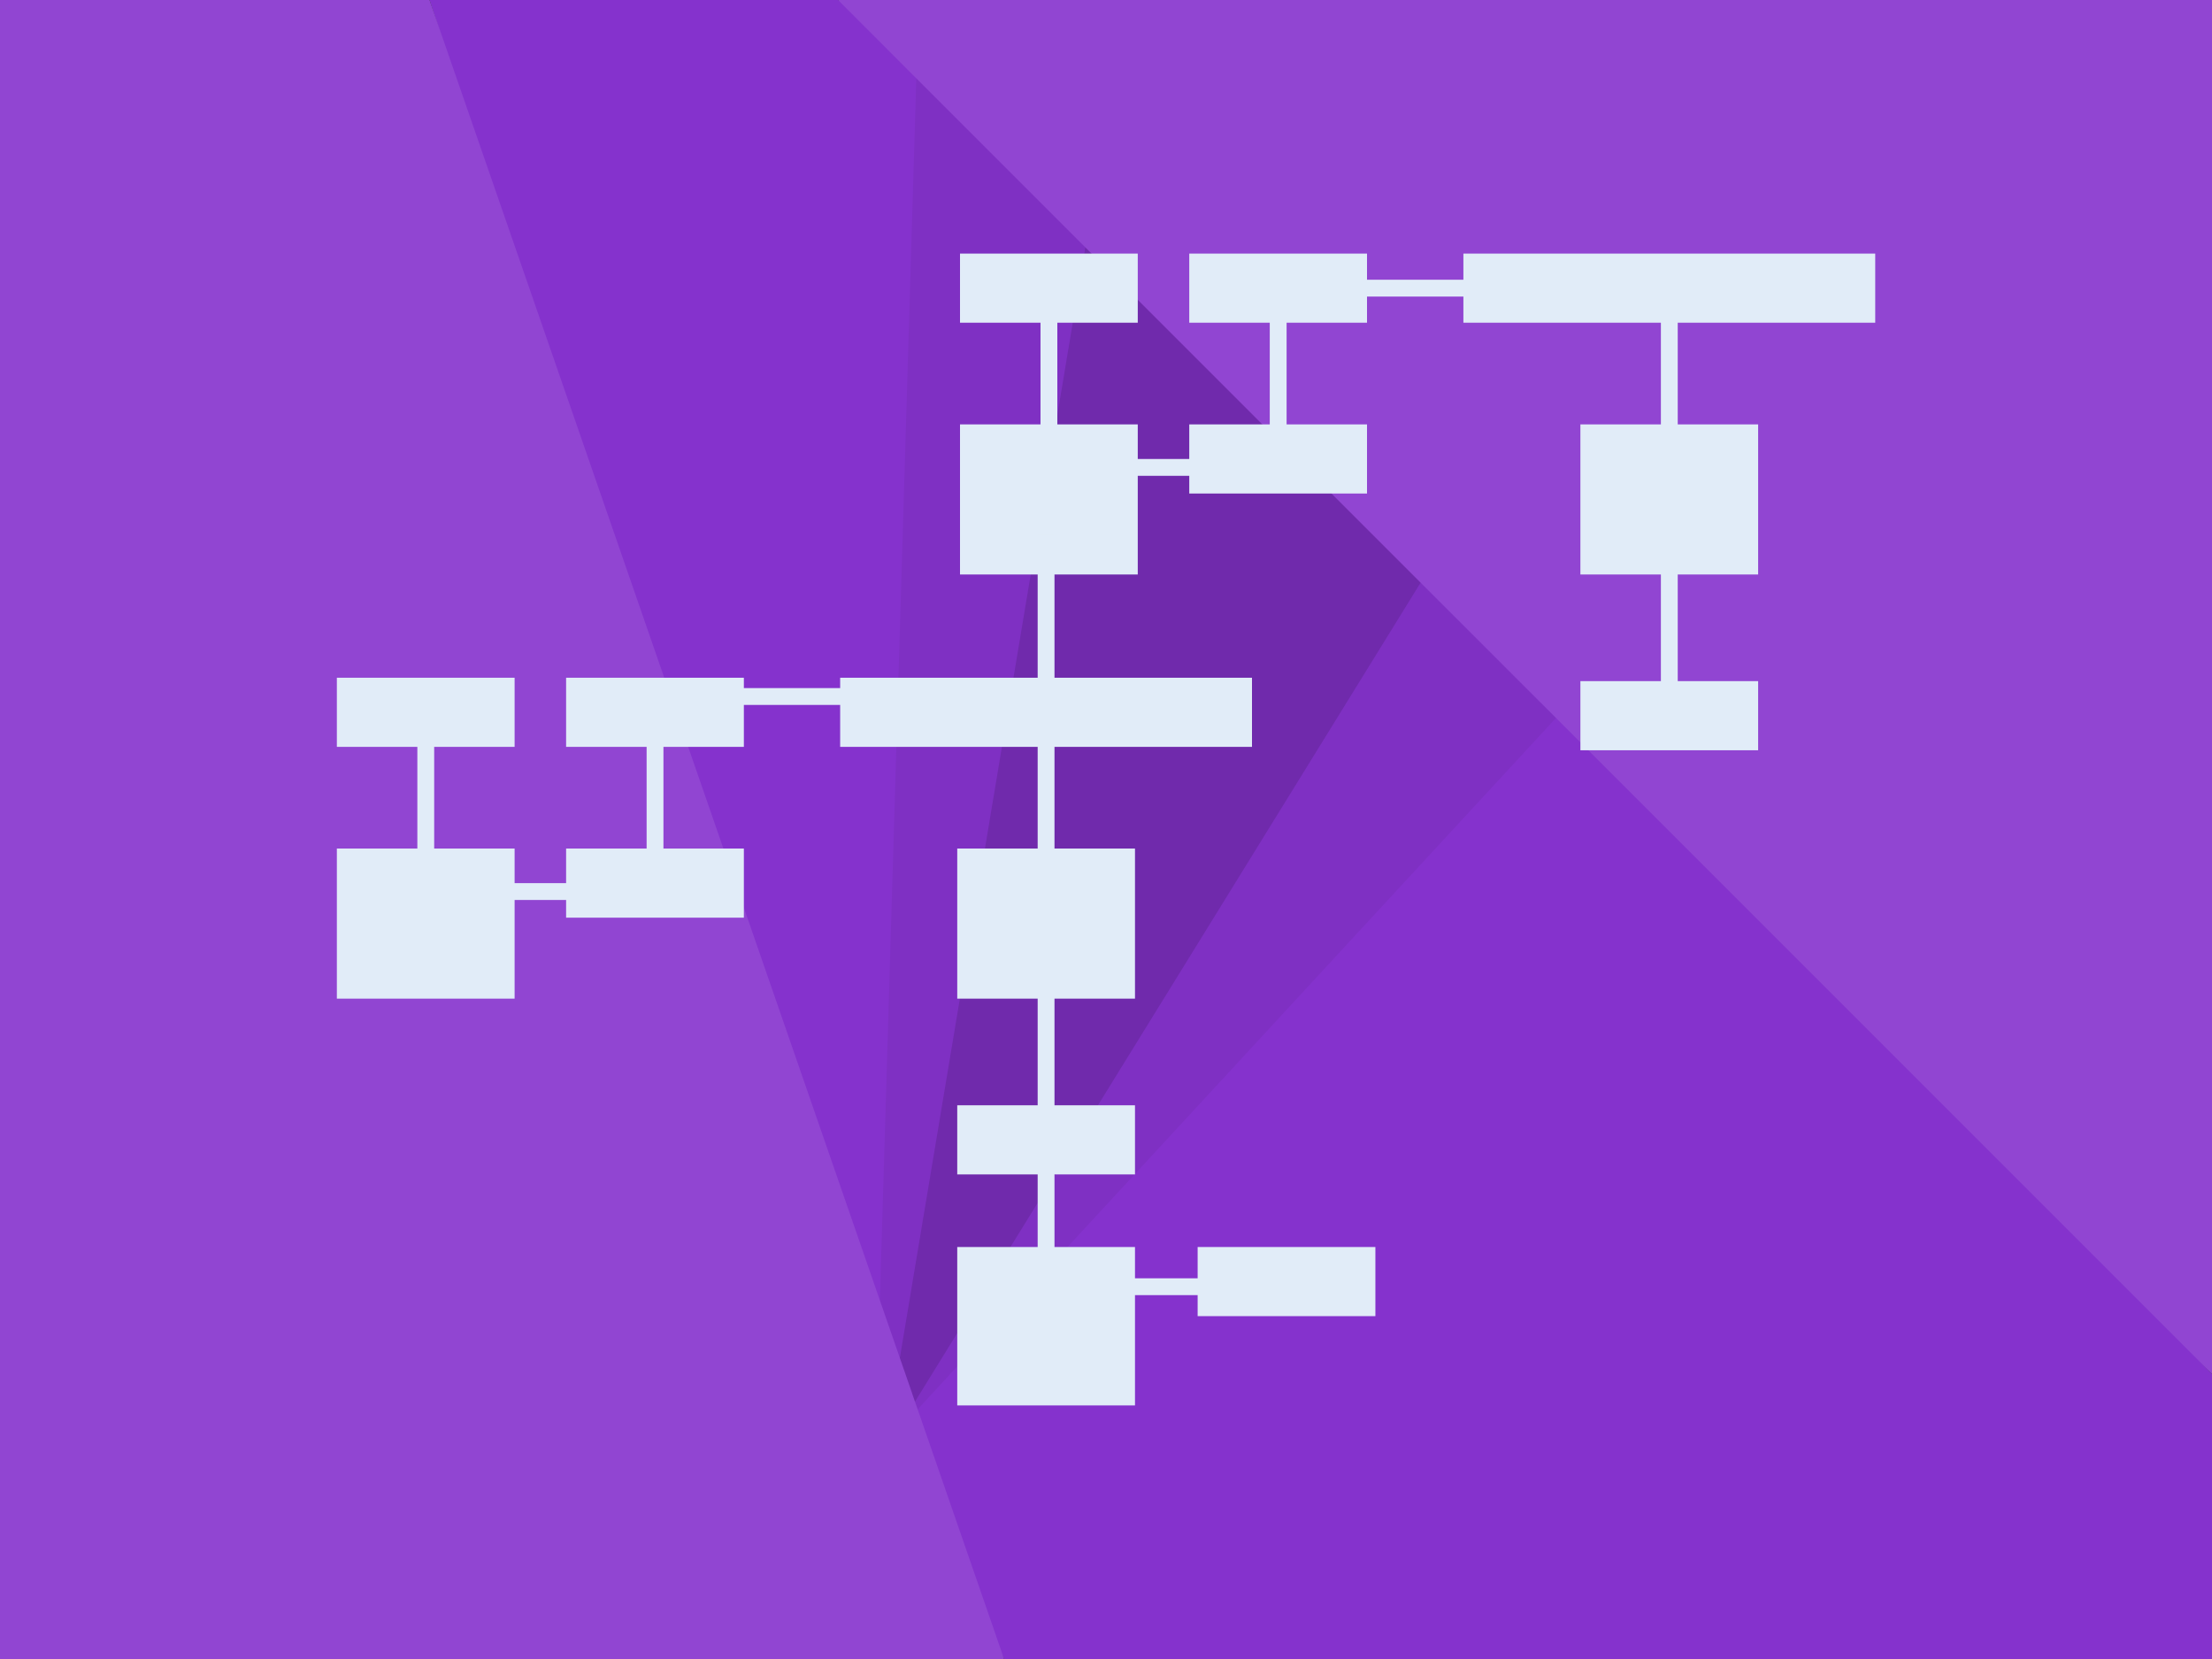 <svg xmlns="http://www.w3.org/2000/svg" viewBox="0 0 280 210"><rect x="0" y="0" width="280" height="210" fill="#333333" stroke="none"/><defs><style>.cls-1{fill:#702aac;}.cls-2{fill:#7f30c3;}.cls-3{fill:#8532cd;}.cls-4{fill:#9145d2;}.cls-5{fill:#e1ecf8;}</style></defs><title>background_image_09</title><g id="Layer_2" data-name="Layer 2"><g id="Layer_1-2" data-name="Layer 1"><polygon class="cls-1" points="187.57 64.53 137.38 14.34 107.28 194.57 187.57 64.53"/><polygon class="cls-2" points="111.93 183.72 111.7 185.07 112.35 186.93 201.26 90.63 181.57 70.93 111.93 183.72"/><polygon class="cls-2" points="111.49 184.44 111.93 183.72 138.04 27.4 110.64 0 107 171.5 111.49 184.44"/><polygon class="cls-3" points="113.3 181.49 127.1 210 280 210 280 173.92 199.15 88.51 113.3 181.49"/><polygon class="cls-3" points="116.12 5.49 106.08 0 54.37 0 111.1 173.92 116.12 5.49"/><polygon class="cls-4" points="224.13 0 145.09 0 114.78 0 106.08 0 114.6 8.53 139.5 33.43 179.06 72.99 196.96 90.88 280 173.92 280 0.94 280 0 224.13 0"/><polygon class="cls-4" points="116.16 178.4 115.57 176.71 115.38 176.14 111.3 164.38 54.37 0 0 0 0 210 86.98 210 97.33 210 110.02 210 110.34 210 127.1 210 116.16 178.4"/><rect class="cls-5" x="121.52" y="32.1" width="22.5" height="8.75"/><rect class="cls-5" x="121.52" y="53.72" width="22.5" height="19"/><rect class="cls-5" x="200.05" y="53.72" width="22.5" height="19"/><rect class="cls-5" x="150.54" y="32.1" width="22.5" height="8.75"/><rect class="cls-5" x="150.54" y="53.72" width="22.5" height="8.75"/><rect class="cls-5" x="200.05" y="86.22" width="22.5" height="8.75"/><rect class="cls-5" x="185.24" y="32.1" width="52.13" height="8.75"/><rect class="cls-5" x="131.71" y="38.72" width="2.13" height="19.38"/><rect class="cls-5" x="138.1" y="58.1" width="19.38" height="2.13"/><rect class="cls-5" x="168.98" y="35.41" width="19.38" height="2.13"/><rect class="cls-5" x="160.73" y="38.72" width="2.13" height="19.38"/><rect class="cls-5" x="210.24" y="38.72" width="2.13" height="19.38"/><rect class="cls-5" x="210.24" y="69.1" width="2.13" height="19.38"/><rect class="cls-5" x="42.64" y="85.79" width="22.5" height="8.75"/><rect class="cls-5" x="42.64" y="107.41" width="22.5" height="19"/><rect class="cls-5" x="121.17" y="107.41" width="22.5" height="19"/><rect class="cls-5" x="71.66" y="85.79" width="22.5" height="8.75"/><rect class="cls-5" x="71.66" y="107.41" width="22.5" height="8.75"/><rect class="cls-5" x="151.6" y="157.85" width="22.5" height="8.75"/><rect class="cls-5" x="121.17" y="157.85" width="22.5" height="20.05"/><rect class="cls-5" x="121.17" y="139.91" width="22.5" height="8.75"/><rect class="cls-5" x="106.35" y="85.79" width="52.13" height="8.75"/><rect class="cls-5" x="52.83" y="92.41" width="2.13" height="19.38"/><rect class="cls-5" x="59.22" y="111.79" width="19.37" height="2.13"/><rect class="cls-5" x="90.1" y="87.1" width="19.38" height="2.13"/><rect class="cls-5" x="140.85" y="161.81" width="19.38" height="2.13"/><rect class="cls-5" x="81.85" y="92.41" width="2.13" height="19.38"/><rect class="cls-5" x="131.35" y="92.41" width="2.13" height="19.38"/><rect class="cls-5" x="131.35" y="67.72" width="2.13" height="19.38"/><rect class="cls-5" x="131.35" y="122.79" width="2.13" height="19.38"/><rect class="cls-5" x="131.35" y="146.61" width="2.13" height="19.38"/></g></g></svg>